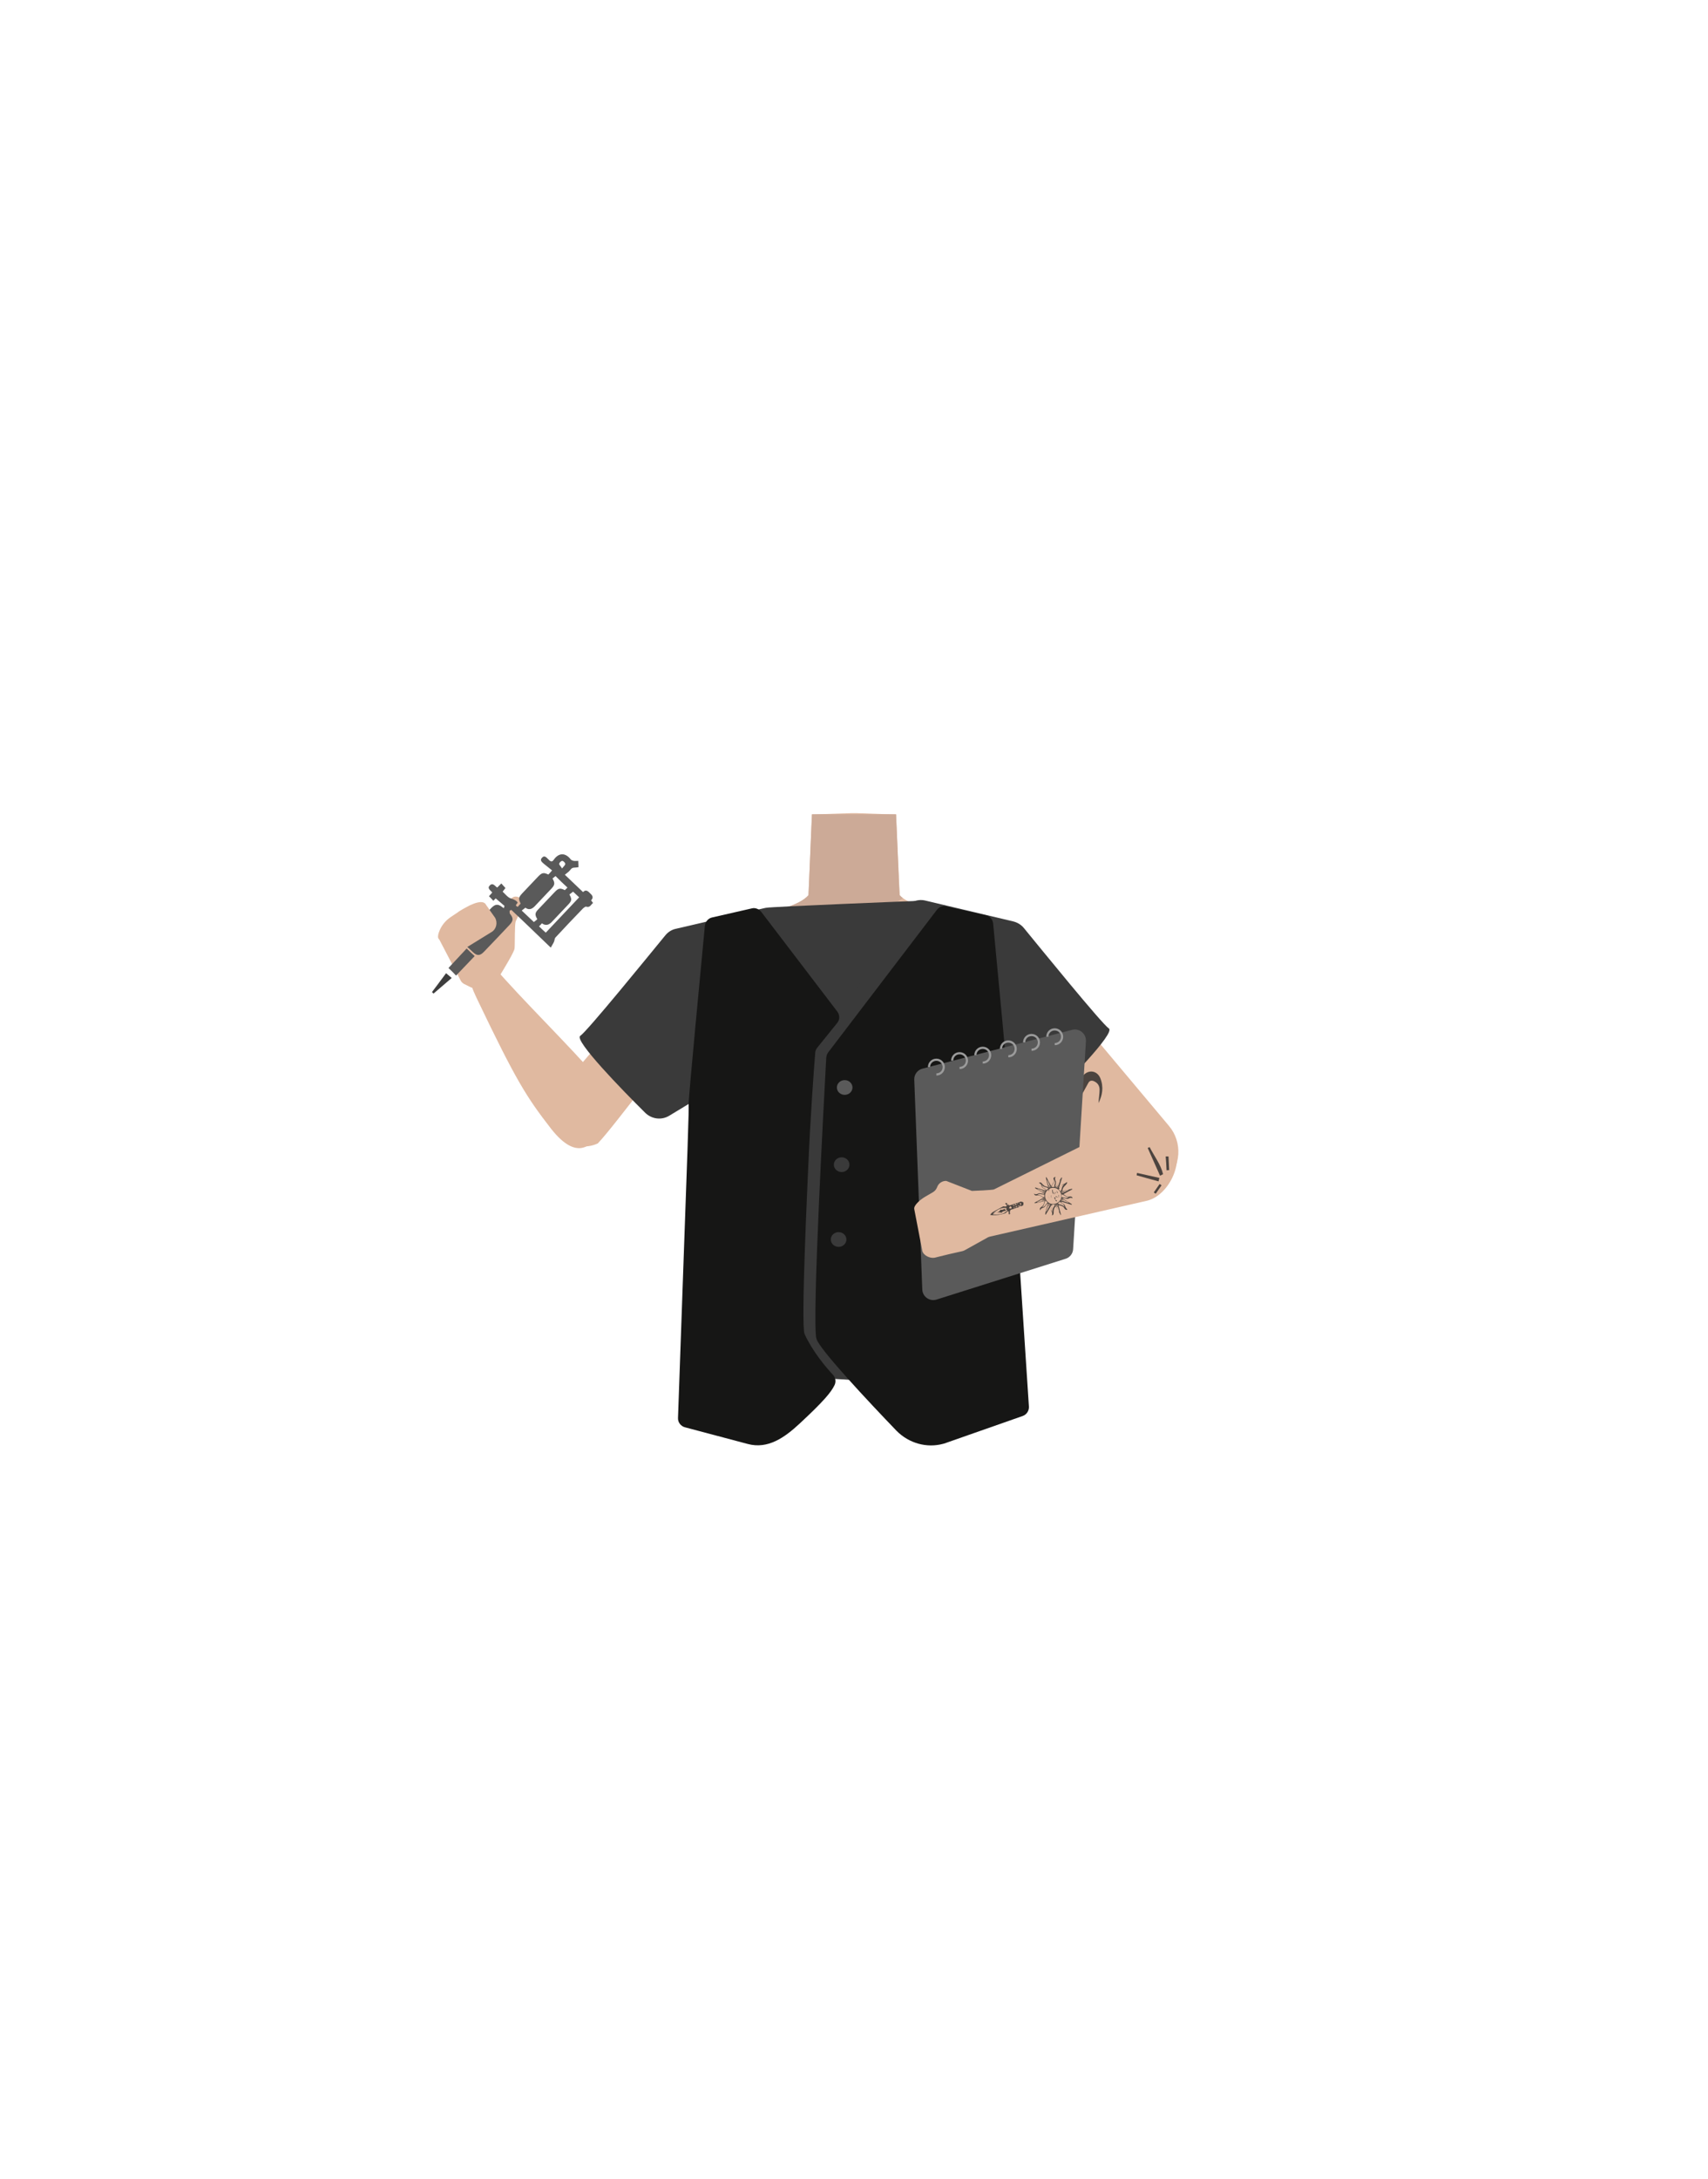 <?xml version="1.0" encoding="utf-8"?>
<!-- Generator: Adobe Illustrator 26.0.3, SVG Export Plug-In . SVG Version: 6.00 Build 0)  -->
<svg version="1.1" id="Calque_1" xmlns="http://www.w3.org/2000/svg" xmlns:xlink="http://www.w3.org/1999/xlink" x="0px" y="0px"
	 viewBox="0 0 788 1005" style="enable-background:new 0 0 788 1005;" xml:space="preserve">
<style type="text/css">
	.st0{fill:#E0B9A0;}
	.st1{fill:#4C443F;}
	.st2{fill:#CCAA97;}
	.st3{fill:#3A3A3A;}
	.st4{fill:#161615;}
	.st5{fill:#5A5A5A;}
	.st6{fill:#3D3D3D;}
	.st7{fill:none;stroke:#9B9B9B;stroke-miterlimit:10;}
</style>
<path class="st0" d="M468.3,427.9c7.8,5.7,21.5,32.3,21.5,32.3l49.5,59c6.4,7.6,5.6,18.8-1.5,25.6l0,0c-7.4,7-19,6.8-26.2-0.6
	l-62.8-68.1l5.1-52.3C453.8,424,465.2,425.7,468.3,427.9z"/>
<path class="st1" d="M506.8,508.7c0.1-2.1,0.5-4.1,0.5-6.2c0-1.6-0.7-2.9-2.2-3.7c-1.4-0.8-2.5-0.5-3.1,0.8
	c-1.1,1.9-2.1,3.9-3.2,5.8c-1,1.7-2.2,3.3-3.9,4.3c-4.7,2.7-10.2,0.3-12.3-5c-1.3-3.4-0.3-7.1,2.8-9.7c1.6-1.4,3.5-2.4,5.2-3.8
	c1-0.8,1.8-1.6,2.5-2.6c0.6-0.8,0.8-2-0.1-2.8c-0.8-0.7-2-0.4-2.7,0.2c-1.2,1.1-2.3,2.3-3.4,3.6c-1.3,1.5-2.3,3.2-3.6,4.7
	c-3,3.3-8.5,3.4-11.5,0.3c-2.4-2.4-2.5-6.8,0-9.5c1.9-2.1,4.1-3.4,6.9-3.9c1.1-0.2,2.5,0,3.6,0.3c0.8,0.1,1.4,0.8,0.7,1.7
	c-0.7,1-1.5,2.2-2.5,2.9c-0.6,0.5-1.8,0.5-2.6,0.4c-1.4-0.1-2.9-0.6-3.9,1c-0.9,1.3-1.4,2.8-0.6,4.4c0.9,1.6,2.3,2.5,4.1,2.5
	c0.7,0,1.4-0.5,1.9-1c2.2-2.7,4.1-5.5,6.1-8.3c0.6-0.8,1.3-1.7,1.9-2.5c2.6-2.5,6.9-2.3,9.5,0.4c2.5,2.6,2.3,6.7-0.6,8.9
	c-0.9,0.7-2,1.1-3.2,1.5c-2.9,1.1-5.5,2.7-7.1,5.5c-0.9,1.8-1.1,3.5-0.4,5.4c1.4,3.8,6.9,4.1,8.8,1.1c1.2-1.9,2-4.2,3.2-6.2
	c0.7-1.3,1.5-2.7,2.6-3.7c2.5-2.3,6-1.6,7.4,1.6C509.3,501.3,508.6,505.1,506.8,508.7z M478.9,485.3c0-0.1,0-0.2,0.1-0.4
	c-0.4-0.1-0.8-0.1-1.2-0.2c0,0.1-0.1,0.3,0,0.4C478.1,485.2,478.5,485.2,478.9,485.3z"/>
<g>
	<path class="st1" d="M477.1,444c0-0.2-0.1-0.3-0.2-0.5c-0.5,0.5-0.4,1.1-0.2,1.6c0.5,2.3,1.6,4.2,2.7,6.2c0.8,1.5,1.6,2.9,2.4,4.4
		c0.5,1,0.4,1.4-0.2,2.1c0.2,0.6,0.6,1,0.7,1.6c0.1,0.4,0.1,0.9-0.2,1.1c-0.2,0.2-0.7,0.1-1,0.1c-0.3,0-0.6-0.3-0.8-0.4
		c-0.6-0.5-1.3-0.8-2.1-0.8c-0.4,0-1-0.4-1.3-0.8c-0.7-0.8-1.5-0.9-2.4-1.1c-0.9-0.1-1.9-0.3-2.6-0.8c-2.2-1.2-3-3.5-2.2-6
		c0.9-3,2.8-5.4,5.2-7.4c0.4-0.4,1-0.7,1.5-1.1c0.1-0.1,0.1-0.3,0.3-0.5c0.1-0.1,0.2-0.2,0.2-0.4c-0.1,0.2-0.1,0.4-0.2,0.6
		c0,0.1,0.2,0.2,0.2,0.2l0,0c0.1,0.6,0.2,1.2,0.5,1.7l0,0C477.2,443.9,477.2,443.9,477.1,444z M479.6,453.9c0.5-0.2,0.9-0.4,0.6-1
		c-1.2-2.3-2.5-4.6-3.7-7c0.1,0.1,0.1,0.2,0.1,0.3c0.3,2.2,0.8,4.3,1.9,6.4C478.6,453.2,478.9,453.8,479.6,453.9
		c-0.1,0-0.2,0-0.4,0.1c0.3,0.5,0.6,1.1,1,1.6c0.1,0.2,0.6,0.4,0.7,0.4c0.2-0.2,0.5-0.6,0.4-0.8c-0.1-0.5-0.4-0.9-0.4-1.1
		C480.2,454,479.9,454,479.6,453.9z M471.6,452.8c0.9-0.9,0.9-1.9,1-3c0.1-1.4,0.5-2.7,0.9-3.9c0.4-1,1.2-1.8,2.1-2.4
		c-0.1,0.2-0.1,0.3-0.3,0.5c-2,1.8-2.4,4.2-2.5,6.8c0,1.1,0.4,2,1.2,2.7c0.2-0.6,0.4-1,0.5-1.3c0.6,1,1.2,1.9,1.8,2.9
		c0.1,0,0.2,0,0.3-0.2c-0.2-0.8-0.3-1.7-0.4-2.5c-0.4-1.7-0.8-3.3-0.5-5c0.2-1.1,0.2-2.1,0.3-3.2c-1.4,2.3-2.1,4.7-1.4,7.4
		c-1.3-3.2,0.1-5.9,1.8-8.6c-0.5,0.1-0.9,0.1-1.2,0.3c-2.1,1.8-3.8,3.9-5,6.5c-0.1,0.1-0.1,0.3,0,0.4
		C470.7,451,471.2,451.9,471.6,452.8z M476.9,454.1c0,0.6,0.1,1.1,0.2,1.9c-0.9-1.1-1.7-2.1-2.4-3.2c-0.3,0.8-0.3,1.1,0.1,1.7
		c0.2,0.3,0.3,0.6,0.4,0.9c0.3,1.3,1.4,1.7,2.3,2.3c0.6,0.3,1.3,0.2,2,0.4C479.3,456.4,477.9,455.4,476.9,454.1z M476.2,447.2
		c-0.3,2.1,0.1,4.7,0.8,6.4c0.2,0.6,0.5,1.5,1.3,1.2c0.7-0.4,0.2-1.2-0.1-1.7c-0.4-1-0.9-2-1.4-3.1
		C476.7,449.1,476.5,448.2,476.2,447.2z M472.4,455.3c0-2-2-3.1-2.3-4.8C469,453.1,470,454.8,472.4,455.3z M479.1,454.4
		c-0.3,0.3-0.6,0.5-0.9,0.8c0,0,0.1,0.1,0.1,0.2c0.6,0.9,1.4,1.7,1.4,3c0,0.5,0.6,0.7,1.1,0.6s0.5-0.5,0.2-0.9
		C480.5,456.9,479.8,455.6,479.1,454.4z M474.8,455.9c0-1-0.9-2.6-2.2-3.9c-0.4,0.6-0.7,1.1-0.2,1.8c0.3,0.4,0.4,1.1,0.7,1.7
		C473.5,455.5,474.2,455.7,474.8,455.9z"/>
	<path class="st1" d="M482.6,450.2c-0.1,0.6,0,1.2-0.1,1.8c-0.1,0.6-0.5,0.8-1,0.4c-0.5-0.4-0.8-0.9-1.3-1.3c0.3,0,0.5,0.1,0.8,0.1
		c0-0.1,0.1-0.2,0.1-0.2c-0.3-0.1-0.7-0.1-1.3-0.2c0.1,0.2,0.3,0.3,0.3,0.3c-0.4-0.4-0.8-1-1.1-1.5c-0.4-0.9-0.8-1.8-1.1-2.7
		c-0.2-0.5-0.3-1-0.4-1.4c0.1,0,0.2,0,0.3-0.1c1.4,0.8,2.5,0.4,3.1-1.1c0.1,0,0.2-0.1,0.3-0.2c0.3,0.9,0.6,1.8,0.9,2.7
		c0.3,0.9,0.5,1.8,0.7,2.7C482.8,449.7,482.7,450,482.6,450.2c0-0.1,0-0.3,0.1-0.6c-0.3,0.5-0.6,0.7-0.8,1.1
		c0.1,0.1,0.1,0.1,0.2,0.2C482.3,450.7,482.5,450.5,482.6,450.2z M480.9,446.1c-0.1,0-0.1-0.1-0.2-0.1c-0.1,0.3-0.2,0.6-0.3,0.9
		c0.1,0,0.1,0.1,0.2,0.1C480.7,446.6,480.8,446.3,480.9,446.1z M479,446.6c-0.1,0-0.1,0.1-0.2,0.1c0.2,0.2,0.5,0.3,0.7,0.5
		c0.1-0.1,0.1-0.1,0.2-0.2C479.5,446.9,479.2,446.7,479,446.6z"/>
	<path class="st1" d="M480.9,444.2c-0.6,1.6-1.7,1.9-3.1,1.1c-0.1-0.5-0.3-1.1-0.4-1.5l0,0c0-0.6,0.2-1.3-0.5-1.7l0,0
		c0.2-0.2,0.3-0.6,0.4-0.8c0.1-0.2,0-0.4,0.1-0.7c-0.3,0.4-0.5,0.6-0.7,0.8c-0.1,0.1-0.2,0.2-0.2,0.4c-0.3-1-0.4-1.8,0.4-2.5
		c0.4-0.5,1.5-0.4,2.1,0.2c0.3,0.3,0.5,0.8,0.7,1.2c-0.1,0-0.2-0.1-0.4,0c-0.3,0-0.6-0.1-0.9-0.1c-0.1,0.1-0.1,0.3-0.2,0.5
		c0.5,0.1,1.1,0.3,1.5,0.4l0,0c-0.3,0.8,0.3,1.2,0.8,1.7l0,0C480.5,443.3,480.7,443.8,480.9,444.2z M479,444.4
		c0.6-1.5,0.4-2.6-0.7-3.2c-0.1-0.1-0.6,0-0.6,0.1c-0.1,0.4-0.3,1.1-0.1,1.5C478,443.3,478.5,443.8,479,444.4z M478.4,445.2
		c0-0.1,0.1-0.1,0.1-0.2c-0.2-0.1-0.3-0.1-0.6-0.2c0,0.1-0.1,0.1-0.1,0.2C477.9,445.1,478.2,445.1,478.4,445.2z"/>
	<path class="st1" d="M475.6,439c-0.3,0-0.7-0.1-1-0.1c0-0.1,0-0.1,0-0.2c0.3,0,0.7,0.1,1,0.1C475.6,438.9,475.6,438.9,475.6,439z"
		/>
	<path class="st1" d="M478.3,441.4c0.1,0.3,0.2,0.5,0.3,0.8l-0.2,0c-0.1-0.2-0.2-0.5-0.3-0.6C478.1,441.5,478.2,441.4,478.3,441.4z"
		/>
	<path class="st1" d="M478.7,443c0.1,0.3,0.2,0.5,0.3,0.8c-0.1,0-0.1,0-0.2,0c-0.1-0.2-0.3-0.4-0.3-0.6
		C478.5,443.1,478.6,443.1,478.7,443z"/>
</g>
<path class="st0" d="M465.8,459.5c0,0-0.1,3.9-9.3,10c-10.9,7.3-6.9,21.4-8.4,28.7c-1,4.9-9.9,17.3-13.7,16.6
	c-10.8-2-16.9-16.2-26.7-20.4c-5.7-2.4-8.2-4.7-13.7-2c-5.5-2.8-8-0.5-13.7,2c-9.8,4.2-15.8,18.5-26.7,20.4
	c-3.9,0.7-12.7-11.7-13.7-16.6c-1.5-7.3,2.5-21.4-8.4-28.7c-9.2-6.1-11.6-11-11.6-11c-7-17.1-6.1-26.7,3.9-29.7s29.4-7,38.6-10.1
	c4.7-1.6,8.5-3.4,10.6-5.8l1.6-37.3l18.3-0.6h2.2l14.3,0.5l4,0.1l0.7,15.7l0.6,12.9v0.5l0.4,8.2c0.4,0.5,0.9,0.9,1.5,1.3
	c2.7,2,6.8,3.2,11.6,4.2c6.5,1.3,30.5,8,37.8,9.4c3.1,0.6-2.8-0.9,0,0C475.8,430.6,472.8,442.4,465.8,459.5z"/>
<path class="st2" d="M416.5,414.1c-5.4,4.2-18.8,11.4-21.3,12.6c-8.2,3.9-28.3-5-32.8-8.1c4.7-1.6,8.5-3.4,10.6-5.8l1.6-37.3h38.8
	l1.2,28.5v0.5l0.4,8.2C415.4,413.2,415.9,413.7,416.5,414.1z"/>
<path class="st0" d="M344.6,448.5c-3.9,18.3-16.5,20.9-23.8,26.2c-11.6,8.3-35.4,42.4-45,52.6c-5.4,2.5-11.8,1.6-16.4-2.2l0,0
	c-9.8-9-2.7-20.2,1.2-25.3c7.9-10.2,26-29.2,32-40.5c4.5-8.4,7-17.5,21.2-25.2c0,0,14.1-8.6,24.1-2.5
	C344.5,435.4,346.2,441,344.6,448.5L344.6,448.5z"/>
<path class="st0" d="M275.9,524.3c11.6-9.8,4-19.8,0.5-25.6c-3.8-6.2-30-32.2-42.9-46.5c-7.3-8.1-10.9-12.5-15.7-8.7
	c-4.3,3.5,0.6,13.6,2.5,17.6c17.9,37.4,22.6,44.8,34,59.5C266.8,536.4,273,526.8,275.9,524.3z"/>
<path class="st3" d="M308.8,514.5c-3.6,2.2-8.1,1.6-11.1-1.3c-10.5-10.4-33-33.5-30-35.5c3.3-2.2,31.4-36.8,39.2-46.3
	c1.3-1.6,3-2.7,5-3.1l40.7-9.5c3.7-0.9,7.6,0.7,9.7,3.9l22.4,34.9c2.8,4.3,1.4,10-2.9,12.7L308.8,514.5z"/>
<path class="st3" d="M357.7,424.3c-0.3-0.4-3.8-5.3-3.6-5.7s67.4-3.1,68-3.1s4.8,12,3.3,12.5s-15.1,209.5-15.1,209.5
	s-54.4-3.6-54.6-3.1C338.7,670,357.7,424.3,357.7,424.3z"/>
<path class="st3" d="M470.5,511.4c3.5,2,8,1.4,10.9-1.4c10.4-10.3,33.2-33.6,30.2-35.7c-3.3-2.2-31.4-36.8-39.2-46.3
	c-1.3-1.6-3-2.6-5-3.1l-40.5-9.6c-3.8-0.9-7.8,0.8-9.9,4.2l-22.7,37.9c-2.6,4.4-1.1,10,3.3,12.5L470.5,511.4z"/>
<path class="st4" d="M351.2,420.5l35.1,46c1.2,1.6,1.2,3.8-0.1,5.3l-9.2,11.4c-0.5,0.7-0.9,1.5-0.9,2.4c-0.5,5.9-2.3,30.6-3.2,52.3
	c-0.2,4.8-3.5,73.4-1.7,77.3c3.7,8.1,9.9,15.4,13.1,18.8c1.2,1.3,1.5,3.2,0.7,4.8c-1.6,3.3-5,7.4-16.2,17.8
	c-6.8,6.3-14.5,11.8-23.8,9.3l-29-7.7c-1.9-0.5-3.3-2.3-3.2-4.3c5-140.3,5-139.8,4.9-144.7c0-3.9,6.1-67.4,7.5-82.3
	c0.2-1.8,1.5-3.4,3.3-3.8l18.4-4.2C348.4,418.5,350.2,419.2,351.2,420.5z"/>
<path class="st4" d="M432.3,419.5l-50.2,65.8c-0.5,0.7-0.8,1.5-0.9,2.4c-0.7,13.3-6.8,123-4.5,129.8c1.7,5.1,24.1,29,37,42.4
	c5.7,5.7,13.9,8,21.5,5.9c0.1,0,0.2-0.1,0.4-0.1l36.2-12.7c1.8-0.6,3-2.4,2.9-4.3c-1.4-21-9-136.5-9-140.5c0-3.9-6.1-67.4-7.5-82.3
	c-0.2-1.9-1.5-3.4-3.3-3.8l-18.2-4.1C435.1,417.5,433.3,418.2,432.3,419.5z"/>
<ellipse class="st5" cx="389.7" cy="501.5" rx="3.6" ry="3.4"/>
<ellipse class="st3" cx="388.3" cy="537.1" rx="3.6" ry="3.4"/>
<ellipse class="st3" cx="386.9" cy="571.6" rx="3.6" ry="3.4"/>
<path class="st0" d="M229.5,450.5c0.5-0.3,1-0.7,1.4-1.1c1.5-2.5,6.3-10.3,6.5-12c0.2-2,0-10.9,0.5-12.4c0.5-1.6,5.4-9.9,4.4-10.3
	c-0.6-0.2-2.2-0.7-3.5-1.1c-1.2-0.4-2.5,0.1-3.2,1.1l-3.3,4.3c-0.2,0.4-0.5,0.8-0.6,1.2l-0.8,3.8c-0.4,1.7-2.6,1.9-3.2,0.4l-0.3-2.6
	c-0.1-0.2-3.5-4.8-3.5-5c-1.6-2-6.4,0.4-6.4,0.4c-0.1-0.1-4,2-5.4,2.9c-0.4,0.2-0.7,0.5-1,0.7l-3,2c-2.6,1.7-4.6,4.2-5.6,7.1
	c-0.5,1.4-0.6,2.6,0,3.2c0.2,0.2,0.3,0.4,0.4,0.6l9.7,18.6c0.3,0.6,0.9,1.1,1.4,1.4l3.2,1.6c0.8,0.3,1.7,0.4,2.5,0L229.5,450.5z"/>
<path class="st5" d="M232.8,417.8c-1.4-1.2-2.7-2.3-4.1-3.5c-0.2,0.2-0.7,0.7-1.1,1.1c-0.7-0.8-1.3-1.4-2-2.1c0.4-0.5,1-1.1,1.5-1.7
	c-0.8-1.1-2.5-1.9-1.1-3.3c1.4-1.4,2.3,0.3,3.4,1c0.6-0.6,1.2-1.2,1.9-1.9c0.6,0.7,1.2,1.4,1.9,2.1c-0.3,0.4-0.7,0.9-1.3,1.7
	c1.2,1.1,2.3,2.6,3.7,3.1c1.2,0.4,2.2,0.7,3,1.6c0.1,0.1,0.1,0.1,0.2,0.2c0.1,0.7-1.8,1.4,0.1,2.1c0.4-0.5,0.8-1,1.3-1.5
	c-1.1-2.3-1-2.9,0.9-4.9c2.4-2.6,4.9-5.1,7.3-7.7c1.7-1.7,2.4-1.8,4.6-0.8c0.5-0.5,0.9-1,1.7-1.9c-1.3-1.1-2.5-2-3.6-2.9
	c-0.9-0.8-2.3-1.7-1-3c1.2-1.3,2.1,0.1,2.9,0.8c0.2,0.2,0.4,0.4,0.6,0.6c0.7,0.5,1.2,0.5,1.8-0.3c2.3-3.4,5.4-3.5,7.9-0.3
	c0.3,0.4,0.9,0.6,1.4,0.7c0.7,0.1,1.4,0,2.1,0c0,1,0.1,1.9,0.1,2.9c-0.6,0.1-1.1,0.2-1.7,0.2c-0.9,0-1.5,0.2-2.1,1.1
	c-0.7,0.9-1.7,1.5-2.5,2.2c2.6,2.5,5.5,5.2,8.4,8c1.4-1.5,2.4-0.3,3.5,0.8c1,0.9,1.3,1.9,0.2,3c0.3,0.4,0.6,0.8,0.9,1.2
	c-1,0.8-1.4,2.3-3.2,1.7c-0.3-0.1-1,0.5-1.4,0.8c-4.3,4.4-8.5,8.9-12.7,13.4c-0.5,0.5-0.4,1.5-0.8,2.2c-0.4,0.9-1,1.7-1.4,2.5
	c-6.2-5.9-12.1-11.7-18.2-17.4c-0.3,0.2-0.5,0.2-0.8,0.4c0.1,0.5-0.1,1.1,0.2,1.4c1.6,2,1.6,3.2-0.2,5.1c-3.9,4.1-7.8,8.3-11.8,12.4
	c-1.8,1.9-3.2,2-5.1,0.2c-1.1-1-2.1-2-3.1-2.9c-1.9-1.8-2-3.3-0.2-5.1c3.9-4.2,7.9-8.4,11.9-12.5c1.7-1.7,3-1.8,4.9-0.3
	c0.2,0.2,0.5,0.4,0.8,0.5C232.6,418,232.7,417.8,232.8,417.8z M254.9,405.1c1.2,2.1,1.1,3-0.5,4.7c-2.4,2.6-4.8,5-7.2,7.6
	c-1.4,1.6-2.9,2.6-4.8,1.2c-0.7,0.5-1.2,0.9-1.7,1.3c2,1.9,3.8,3.6,5.6,5.3c0.5-0.4,1.1-0.8,1.6-1.3c-1.2-2-1.1-2.9,0.3-4.4
	c2.6-2.7,5.1-5.4,7.7-8.1c1.7-1.8,2.5-2,4.7-0.9c0.5-0.5,0.9-0.9,1.2-1.2c-2-1.8-3.8-3.6-5.5-5.3C256,404.3,255.4,404.7,254.9,405.1
	z M264.4,411.2c-0.6,0.5-1.2,0.9-1.7,1.3c1.2,2.1,1.1,2.9-0.4,4.5c-2.4,2.6-4.8,5-7.2,7.6c-1.4,1.6-2.9,2.7-5.1,1.2
	c-0.5,0.6-1,1.1-1.3,1.4c1.1,1.1,2.1,2,3.1,2.9c5.1-5.4,10.3-10.9,15.4-16.3C266.4,413.1,265.4,412.1,264.4,411.2z M259.3,400.5
	c0.8-1,1.5-1.6,1.5-2.1s-0.9-1.4-1.4-1.4c-0.5,0-1.4,0.8-1.4,1.4C257.9,398.8,258.7,399.4,259.3,400.5z"/>
<path class="st5" d="M206.9,446.4c2.8-3,5.7-6.1,8.4-9c1.2,1.2,2.5,2.4,3.7,3.5c-2.7,2.9-5.7,5.9-8.6,9
	C209.4,448.8,208.2,447.6,206.9,446.4z"/>
<path class="st6" d="M199.3,457.5c2.1-2.8,4.3-5.7,6.5-8.7c0.9,0.8,1.5,1.3,2.6,2.2c-2.9,2.5-5.6,4.8-8.4,7.2
	C199.7,457.9,199.5,457.7,199.3,457.5z"/>
<path class="st0" d="M226.8,429.8l-10.7,6.6c-2.9,1.8-6.9,0.9-8.7-2l0,0c-1.8-2.9-0.9-6.9,2-8.7l14.3-9.1l4.7,6.6
	C229.7,425.5,229,428.5,226.8,429.8z"/>
<g>
	<path class="st5" d="M494.7,474.9l-69.1,17.9c-2.3,0.6-3.9,2.7-3.8,5.1l3.7,96.7c0.1,3.4,3.4,5.7,6.6,4.7l59.5-18.8
		c2-0.6,3.4-2.4,3.5-4.5l5.9-95.8C501.2,476.7,498,474.1,494.7,474.9z"/>
	<g>
		<path class="st7" d="M428.6,492.1c0-1.9,1.5-3.4,3.4-3.4s3.4,1.5,3.4,3.4s-1.5,3.4-3.4,3.4"/>
		<path class="st7" d="M450,486.6c0-1.9,1.5-3.4,3.4-3.4s3.4,1.5,3.4,3.4s-1.5,3.4-3.4,3.4"/>
		<path class="st7" d="M439.3,489.1c0-1.9,1.5-3.4,3.4-3.4s3.4,1.5,3.4,3.4s-1.5,3.4-3.4,3.4"/>
		<path class="st7" d="M461.8,483.7c0-1.9,1.5-3.4,3.4-3.4s3.4,1.5,3.4,3.4s-1.5,3.4-3.4,3.4"/>
		<path class="st7" d="M483.2,478.1c0-1.9,1.5-3.4,3.4-3.4s3.4,1.5,3.4,3.4s-1.5,3.4-3.4,3.4"/>
		<path class="st7" d="M472.5,480.7c0-1.9,1.5-3.4,3.4-3.4s3.4,1.5,3.4,3.4s-1.5,3.4-3.4,3.4"/>
	</g>
</g>
<path class="st0" d="M425.5,576.8l-3.7-19.2c-0.4-1.9,3.4-4.8,5-5.7l3.6-2.1c0.8-0.5,1.4-1.1,1.8-2l0.3-0.7c0.7-1.6,2.4-2.6,4.1-2.5
	l11.8,4.6c0.7,0,9.6-0.4,10.2-0.7l58.9-29.2l9.5-4.2c0.3-0.1,0.5-0.2,0.8-0.3c3.6-0.8,3.1,0,1.6,1.9c-3,3.7,1.3,8.8,5.4,6.5l0.7-0.4
	c2.2-1.2,5-0.3,6,2c5.3,12.6-3,26.6-12.2,28.9L457,570.2c-0.4,0.1-0.8,0.2-1.2,0.4l-10.8,6c-0.4,0.2-0.7,0.3-1.1,0.4l-6.2,1.4
	c-0.1,0-0.3,0.1-0.4,0.1l-6.1,1.5C429.1,580.4,426,579,425.5,576.8z"/>
<path class="st1" d="M470.7,555.7c-0.3,1.3-1.5,1.1-2.4,1.5c-0.5,0.3-1.1,0.4-1.7,0.6c-0.5,0.1-0.6,0.5-0.5,0.9
	c0,0.1,0.1,0.2,0.1,0.3c-0.1,0.3-0.1,0.6-0.3,0.9c0,0.1-0.5,0-0.5,0c-0.1-0.3,0-0.6,0-1.1c-0.3-0.3-0.6-0.3-1,0.2
	c-0.2,0.2-0.4,0.4-0.6,0.5c-2,0.6-4,1-6.1,0.9c-0.3,0-0.5-0.1-0.9-0.2c0.5-0.5,0.7-0.9,1.2-1.2c1.5-0.9,3.1-1.7,4.7-2.6
	c0.2-0.1,0.6-0.1,0.9,0c0.6,0.1,0.8-0.1,0.9-0.5c-0.3-0.4-0.5-0.6-0.7-0.8c0,0,0.2-0.4,0.3-0.4c0.3,0.1,0.5,0.2,0.8,0.3
	c0,0,0,0.1,0.1,0.1c-0.2-0.1-0.4-0.1-0.6-0.2c0.2,0.4,0.4,0.7,0.7,1.1c0-0.3,0-0.6-0.1-0.9c0.6,1,0.6,0.9,1.7,0.5
	c0.5-0.2,1.1-0.4,1.6-0.5c0,0.2,0,0.4-0.1,0.7c0.4-0.1,0.6-0.2,0.9-0.2c0-0.1,0-0.1,0-0.2c-0.3-0.1-0.6-0.2-0.9-0.3
	c0.4-0.1,0.8-0.3,1.3-0.4c0,0.2,0,0.4-0.1,0.6c0.1,0,0.3-0.1,0.4-0.1c-0.1-0.2-0.2-0.4-0.4-0.5c0.4-0.1,0.8-0.2,1.1-0.4
	c0.5-0.4,1,0,1.5,0.1c0.1,0,0.2,0.5,0.2,0.7c0,0.3-0.2,0.6-0.3,0.9C471.5,555.9,470.9,556.8,470.7,555.7c0.2-0.1,0.5-0.3,0.5-0.3
	c-0.1-0.3-0.3-0.5-0.4-0.7c-0.1,0-0.2,0.1-0.3,0.1C470.6,555.1,470.7,555.4,470.7,555.7z M463.6,557.8c0.3,0.1,0.4,0.2,0.7,0.4
	c-0.8,0.4-1.7,0.2-2.2,1.1c-1-0.4-2.6-0.2-4.2,0.7c1.3,0.3,2.5,0,3.7-0.1c1.3-0.2,2.3-0.8,3.2-1.7c-0.2-0.1-0.4-0.3-0.6-0.4
	c0.1-0.3,0.1-0.5,0.2-0.7c-2.6-0.4-4.5,0.9-6.3,2.6c1.3-0.5,2.9-0.4,3.5-1.9c0.9,0.4,1.6-0.4,2.5-0.4
	C463.8,557.4,463.7,557.6,463.6,557.8z M465.5,557.1c0.5,0.2,0.9,0.5,1.2,0c0.1-0.2-0.1-0.6-0.3-0.7
	C465.9,556.1,465.8,556.7,465.5,557.1z M469.3,556.3c0-0.1-0.1-0.1-0.1-0.2c-0.2,0.1-0.5,0.3-0.8,0.5
	C469.1,557,469.2,556.5,469.3,556.3z M465.9,559.6c0.1,0,0.2,0,0.3,0c-0.1-0.4-0.1-0.8-0.2-1.2h-0.1
	C465.8,558.8,465.9,559.2,465.9,559.6z M470.3,556c-0.2,0-0.4-0.1-0.5,0c-0.1,0-0.1,0.2-0.1,0.3c0.1,0,0.3,0.2,0.4,0.1
	C470.2,556.4,470.2,556.2,470.3,556z M467.9,556.1c0-0.1,0.1-0.2,0.1-0.3c-0.2-0.1-0.4-0.1-0.7-0.2c0,0.1,0,0.2-0.1,0.2
	C467.4,556,467.6,556.1,467.9,556.1z M468.2,556.6c-0.1,0-0.1-0.1-0.2-0.1c-0.1,0.2-0.3,0.4-0.4,0.6c0.1,0,0.1,0.1,0.2,0.1
	C467.9,557,468.1,556.8,468.2,556.6z"/>
<g>
	<path class="st1" d="M535.2,542.2c-1.9-4.3-3.8-8.5-5.7-12.8c0.3-0.1,0.6-0.3,0.9-0.4c2.1,4.2,5.1,7.9,6.2,12.5
		C536.2,541.7,535.7,541.9,535.2,542.2z"/>
	<path class="st1" d="M524.6,540.9c3.4,0.8,6.8,1.5,10.3,2.3c-0.1,0.5-0.3,1-0.4,1.6c-3.4-0.9-6.8-1.9-10.1-2.8
		C524.4,541.6,524.5,541.3,524.6,540.9z"/>
	<path class="st1" d="M539.1,533.3c0.1,2.1,0.2,4.2,0.3,6.3c-0.4,0-0.8,0.1-1.2,0.1c-0.1-2.1-0.2-4.2-0.4-6.4
		C538.3,533.3,538.7,533.3,539.1,533.3z"/>
	<path class="st1" d="M535.9,546.6c-0.9,1.3-1.8,2.6-2.7,3.9c-0.3-0.2-0.6-0.4-0.9-0.6c0.9-1.3,1.8-2.6,2.7-3.9
		C535.3,546.2,535.6,546.4,535.9,546.6z"/>
</g>
<g>
	<path class="st1" d="M483.5,555c-0.6,0.1-0.8,0.6-1.1,1c-0.2,0.3-0.5,0.7-0.8,0.8c-0.7,0.3-1.5,0.4-1.6,1.4
		c-0.4-0.7-0.3-1.1,0.4-1.6c0.6-0.4,1-0.8,1.2-1.5c0.1-0.4,0.2-0.8,0.3-1.3c-1.5,0.4-3,0.8-4.5,1.1c0-0.1-0.1-0.2-0.1-0.3
		c1.4-0.7,2.7-1.4,4.1-2.2c-0.4-0.3-0.8-0.5-1.2-0.8c-0.5-0.4-1.1-0.4-1.8-0.3c-0.8,0.1-1.1-0.1-1.4-0.9c0.9,0.7,1.5,0.2,2.3-0.1
		c0.3-0.1,0.7,0,1.1,0.1c0.4,0.1,0.9,0.1,1.3,0.2c0-0.1,0-0.2,0.1-0.2c-1.4-0.8-2.9-1.7-4.3-2.5c0-0.1,0.1-0.2,0.1-0.3
		c1.6,0.5,3.2,1,4.8,1.5c0-0.6-0.4-0.8-0.8-1c-0.6-0.3-1-0.7-1.1-1.3c-0.1-0.7-0.6-1-1.2-1.3c0.6-0.4,1-0.2,1.5,0.4
		c0.3,0.4,0.7,0.7,1.2,1.1c0.2,0.1,0.5,0.1,0.7,0.2c0.3,0.1,0.6,0.2,0.9,0.3c-0.4-1.5-0.8-3-1.1-4.5c0.1,0,0.2-0.1,0.3-0.1
		c0.7,1.4,1.4,2.7,2.2,4.1c0.6-1,1.4-1.8,1.1-3.1c-0.2-0.7,0.1-1,0.9-1.2c-0.5,0.8-0.2,1.4,0.1,2.1c0.1,0.3,0,0.8,0,1.2
		c-0.1,0.5-0.3,0.9,0,1.4c0.9-1.5,1.7-2.9,2.6-4.4c0.1,0,0.2,0.1,0.3,0.1c-0.5,1.6-1,3.2-1.5,4.8c0.5,0,0.8-0.4,1-0.8
		c0.3-0.7,0.8-0.9,1.4-1.1c0.5-0.2,0.9-0.6,1.3-0.9c0.2,0.4,0.1,0.7-0.5,1.3c-0.4,0.4-0.9,0.9-1.2,1.4c-0.2,0.4-0.3,0.9-0.4,1.5
		c1.5-0.4,3-0.8,4.5-1.1c0,0.1,0.1,0.2,0.1,0.3c-1.4,0.7-2.7,1.4-4.1,2.2c0.4,0.3,0.7,0.5,1.1,0.8c0.6,0.4,1.2,0.4,1.8,0.3
		c0.8-0.1,1.1,0.1,1.4,0.7c-0.4,0-0.8-0.2-1.2-0.1c-0.4,0.1-0.7,0.4-1.1,0.4c-0.3,0.1-0.7,0-1-0.1c-0.5-0.1-0.9-0.4-1.4,0
		c1.5,0.9,2.9,1.7,4.3,2.6c0,0.1-0.1,0.2-0.1,0.3c-1.6-0.5-3.2-1-4.8-1.5c0,0.5,0.1,0.7,0.7,0.9c0.7,0.3,1,0.8,1.2,1.5
		c0.2,0.5,0.6,0.9,0.9,1.3c-0.2,0.2-0.4,0.2-0.8,0c-0.2-0.2-0.5-0.4-0.6-0.7c-0.4-0.6-1-1-1.7-1.1c-0.3-0.1-0.7-0.2-1-0.3
		c0.4,1.5,0.8,3,1.2,4.5c-0.1,0-0.2,0.1-0.2,0.1c-0.7-1.4-1.4-2.7-2.2-4.1c-0.3,0.4-0.7,0.8-0.8,1.3c-0.2,0.5-0.2,1.1-0.2,1.6
		c0,0.8-0.1,1.2-0.8,1.4c0.1-0.4,0.2-0.8,0.1-1.2c0-0.4-0.4-0.7-0.4-1.1c-0.1-0.3,0-0.7,0.1-1c0.1-0.5,0.4-0.9,0-1.5
		c-0.9,1.5-1.7,2.9-2.6,4.4c-0.1,0-0.2-0.1-0.3-0.1C482.5,558.2,483,556.6,483.5,555z M484.4,549c-0.6-0.6-0.8-0.6-1.3,0
		c-1.2,1.3-1.3,3.2-0.3,4.6c1.2,1.7,2.8,1.9,4.4,1.4c1.8-0.6,2.8-2.5,2.4-4.2c-0.4-1.9-2.1-3.2-3.9-3c-0.6,0-1.2,0.1-1.7,0.6
		C484.1,548.6,484.2,548.8,484.4,549z M493.1,551.9c-1.3,0.4-2.1-1-3.3-1.1c0,0.5,0,1,0,1.3c0.6,0.1,1.1,0.1,1.6,0.3
		C492.1,552.6,492.6,552.3,493.1,551.9z M483.7,548c-1-0.7-2.6-0.4-3.1-1.8c0.1,0.9,0.4,1.6,1.3,1.9c0.3,0.1,0.6,0.5,0.8,0.8
		C483,548.6,483.3,548.4,483.7,548z M491,546.3c-0.7,0-1.2,0.2-1.6,0.9c-0.2,0.4-0.6,0.8-1,1.2c0.2,0.3,0.5,0.6,0.9,1
		C490.1,548.4,489.7,546.9,491,546.3z M481.8,550.9c-0.5-0.1-1.1-0.1-1.5-0.2c-0.7-0.3-1.2-0.1-1.8,0.4c1.4-0.4,2.1,1,3.3,1.1
		C481.8,551.7,481.8,551.3,481.8,550.9z M485.3,555.5c0,0.4,0.1,0.9-0.1,1.2c-0.4,0.8-0.2,1.5,0.4,2.3c-0.2-1.1,0.1-1.8,0.7-2.6
		c0.2-0.2,0.3-0.6,0.4-1C486.1,555.5,485.6,555.5,485.3,555.5z M486.2,543.9c0.2,1-0.1,1.8-0.7,2.5c-0.2,0.3-0.3,0.7-0.4,1
		c0.6,0,1,0,1.4,0c0-0.4-0.1-0.8,0.1-1.2C486.9,545.5,486.8,544.8,486.2,543.9z M480.7,556.7c0.7-0.1,1.2-0.2,1.6-0.9
		c0.2-0.4,0.6-0.8,1-1.2c-0.2-0.3-0.6-0.6-0.9-1C481.6,554.6,481.9,556.1,480.7,556.7z M489,554.1c-0.3,0.3-0.6,0.6-1,0.9
		c0.9,0.7,2.5,0.4,3.1,1.8c-0.3-1-0.1-1.4-1.3-1.9C489.5,554.8,489.3,554.4,489,554.1z M478.7,548.2c0,0.1,0,0.1-0.1,0.2
		c1.1,0.6,2.2,1.2,3.3,1.8c0-0.1,0.1-0.1,0.1-0.2c-0.4-0.2-0.7-0.4-1.1-0.6c0,0,0-0.1,0.1-0.1c0.4,0.1,0.8,0.3,1.2,0.4
		c0-0.1,0-0.1,0.1-0.2C481.1,549,479.9,548.6,478.7,548.2z M483.8,556.3h-0.1c0.1-0.4,0.2-0.8,0.4-1.2c-0.1,0-0.2,0-0.3-0.1
		c-0.4,1.2-0.8,2.4-1.2,3.6c0.1,0,0.1,0,0.2,0.1c0.6-1.1,1.2-2.2,1.8-3.3c-0.1,0-0.1-0.1-0.2-0.1C484.2,555.6,484,556,483.8,556.3z
		 M482,552.8c0-0.1-0.1-0.1-0.1-0.2c-1.1,0.6-2.3,1.1-3.4,1.7c0,0.1,0,0.1,0.1,0.2c1.2-0.3,2.4-0.7,3.7-1c0-0.1,0-0.2-0.1-0.2
		c-0.5,0.1-1.1,0.3-1.6,0.4l0,0C481,553.3,481.5,553,482,552.8z M489.5,549.6c0,0.1,0,0.2,0.1,0.2c0.6-0.2,1.1-0.3,1.7-0.5l0,0
		c-0.5,0.3-1,0.5-1.5,0.8c0,0.1,0.1,0.1,0.1,0.2c1.1-0.6,2.3-1.1,3.4-1.7c0-0.1,0-0.1-0.1-0.2C491.9,549,490.7,549.3,489.5,549.6z
		 M488,546.6h0.1c-0.1,0.4-0.3,0.8-0.4,1.2c0.1,0,0.1,0,0.2,0.1c0.4-1.2,0.8-2.3,1.2-3.5c-0.1,0-0.1,0-0.2-0.1
		c-0.6,1.1-1.2,2.2-1.8,3.3c0.1,0,0.1,0.1,0.2,0.1C487.6,547.4,487.8,547,488,546.6z M489.4,553.3c0,0.1,0,0.2-0.1,0.2
		c1.2,0.4,2.4,0.8,3.6,1.2c0-0.1,0-0.1,0.1-0.2c-1.1-0.6-2.2-1.2-3.3-1.8c0,0.1-0.1,0.1-0.1,0.2c0.4,0.2,0.7,0.4,1.1,0.6v0.1
		C490.3,553.5,489.9,553.4,489.4,553.3z M483.2,544.2c-0.1,0-0.1,0.1-0.2,0.1c0.3,1.2,0.7,2.3,1,3.5c0.1,0,0.1,0,0.2-0.1
		c-0.1-0.5-0.2-0.9-0.4-1.4h0.1c0.2,0.4,0.4,0.9,0.6,1.3c0.1,0,0.1-0.1,0.2-0.1C484.3,546.4,483.7,545.3,483.2,544.2z M487.7,555.2
		c-0.1,0-0.1,0-0.2,0.1c0.1,0.5,0.3,0.9,0.4,1.4h-0.1c-0.2-0.4-0.5-0.9-0.7-1.3c-0.1,0-0.1,0.1-0.2,0.1c0.5,1.1,1.1,2.2,1.6,3.3
		c0.1,0,0.1,0,0.2-0.1C488.4,557.5,488,556.3,487.7,555.2z"/>
	<path class="st1" d="M486.4,552.5c0-0.1,0.1-0.3,0.2-0.4c0.3,0.1,0.4,0.1,0.3,0.5c-0.1,0.3-0.1,0.8,0.5,0.9c0.1,0,0.1,0.2,0.2,0.3
		l-0.1,0.2c-0.1,0-0.3-0.1-0.3-0.1C486.9,553.4,486.7,553,486.4,552.5z"/>
	<path class="st1" d="M486.3,550.5c-0.7-0.1-0.7-0.1-0.7-0.7c0-0.2-0.2-0.5-0.2-0.7c0-0.1,0-0.3,0.1-0.4h0.2c0,0.1-0.1,0.2,0,0.3
		c0,0.3,0.1,0.5,0.2,0.8C485.9,550.1,486.1,550.2,486.3,550.5z"/>
	<path class="st1" d="M487.4,549.3c0.2,0,0.3,0,0.4,0c-0.1,0.1-0.2,0.2-0.2,0.3c0.2,0.1,0.4,0.2,0.5,0.3c-0.1,0.1-0.2,0.2-0.3,0.3
		C487.7,549.9,487.6,549.6,487.4,549.3z"/>
	<path class="st1" d="M486.5,550.7c0.1-0.3,0.2-0.7,0.3-1c0.1,0,0.1,0,0.2,0.1c-0.1,0.3-0.3,0.6-0.4,1
		C486.6,550.7,486.6,550.7,486.5,550.7z"/>
	<path class="st1" d="M483.9,549.3c-0.2-0.2-0.3-0.3-0.5-0.5c0.2,0,0.3,0,0.5,0.1C483.9,549,483.9,549.2,483.9,549.3z"/>
	<path class="st1" d="M487.1,551.6c0.3,0.1,0.5,0.3,0.8,0.4c0,0.1-0.1,0.1-0.1,0.2c-0.3-0.1-0.5-0.3-0.8-0.4
		C487.1,551.7,487.1,551.6,487.1,551.6z"/>
	<path class="st1" d="M483.6,551.5c0.2,0.5,0.4,0.9,0.5,1.4C483.9,552.4,483.8,552,483.6,551.5z"/>
	<path class="st1" d="M488.5,552.2c-0.1-0.2-0.1-0.4-0.2-0.5l0,0c0.1,0.1,0.3,0.1,0.4,0.2C488.7,551.9,488.6,552,488.5,552.2z"/>
	<path class="st1" d="M488.2,551.3c0.1-0.1,0.3-0.1,0.4-0.2c0,0.1,0,0.1,0.1,0.2c-0.1,0.1-0.3,0.1-0.4,0.2
		C488.2,551.4,488.2,551.3,488.2,551.3z"/>
	<path class="st1" d="M484.8,551.7c0-0.1,0-0.3,0-0.4h0.1c0,0.1,0.1,0.2,0.1,0.4C484.9,551.7,484.8,551.7,484.8,551.7z"/>
	<path class="st1" d="M485.2,552.4c-0.1-0.1-0.2-0.2-0.3-0.3l0.1-0.1C485.1,552.1,485.2,552.2,485.2,552.4
		C485.2,552.3,485.2,552.4,485.2,552.4z"/>
</g>
</svg>
